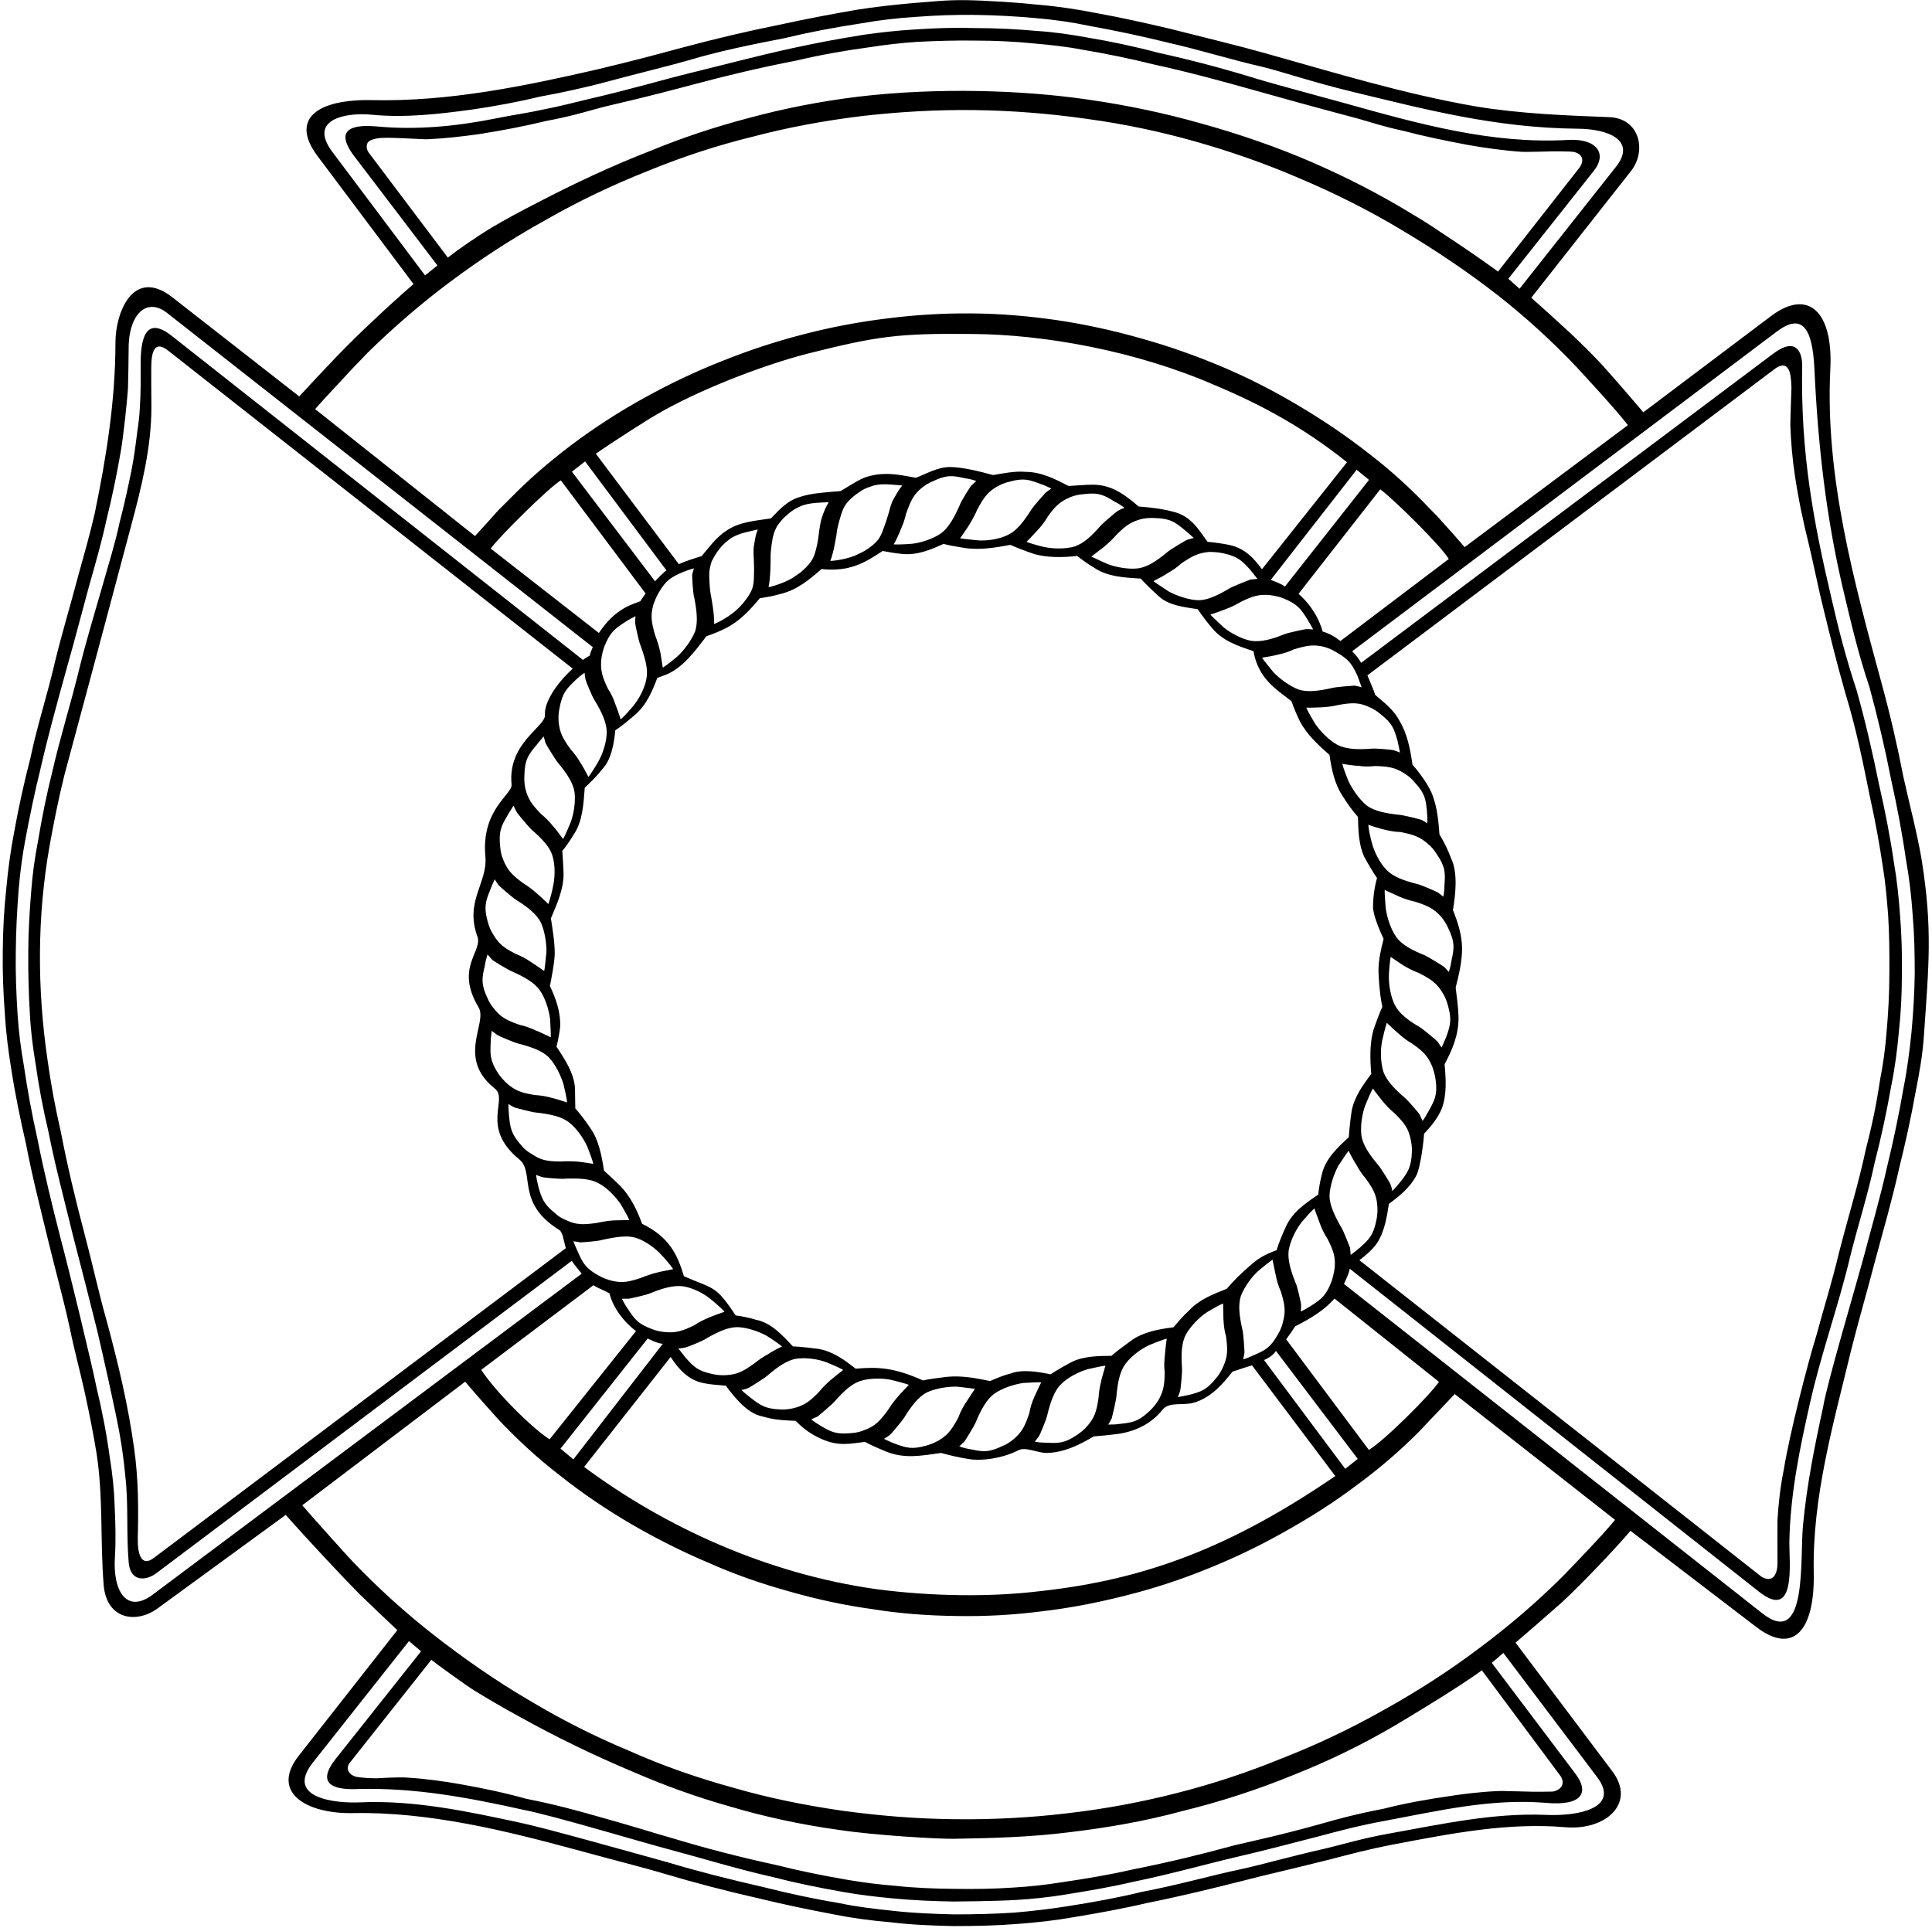 <?xml version="1.0" encoding="UTF-8"?>
<svg xmlns="http://www.w3.org/2000/svg" xmlns:xlink="http://www.w3.org/1999/xlink" width="520pt" height="519pt" viewBox="0 0 520 519" version="1.1">
<g id="surface1">
<path style=" stroke:none;fill-rule:nonzero;fill:rgb(0%,0%,0%);fill-opacity:1;" d="M 517.25 231.641 C 516.129 224.727 513.84 216.086 512.324 209.219 C 510.684 200.75 508.738 192.324 506.449 183.988 C 498.977 156.469 491.199 128.219 492.629 99.445 C 493.445 83.938 486.75 77.586 476.816 84.973 L 442.297 110.98 C 439.188 107.309 436.078 103.68 432.879 100.094 C 429.77 96.508 426.312 93.137 422.859 89.855 C 419.316 86.57 415.73 83.332 412.145 80.137 L 438.973 46.051 C 443.246 40.648 441.391 31.879 433.184 31.535 C 421.906 31.102 409.078 30.629 397.195 28.641 C 377.93 25.312 359.223 19.566 340.43 14.297 C 332.699 12.137 324.75 10.234 314.855 7.73 C 308.551 6.262 301.941 4.75 294.727 3.453 C 289.887 2.504 284.832 1.727 279.648 1.293 C 274.203 0.688 265.609 0.129 259.82 0.039 C 254.074 -0.004 251.309 0.43 245.82 0.82 C 240.594 1.293 235.41 1.855 230.574 2.633 C 223.316 3.887 216.531 5.184 210.27 6.562 C 200.98 8.422 192.34 10.496 184.562 12.57 C 178.086 14.297 172.078 15.98 160.848 18.66 C 140.977 23.238 120.672 27.387 100.367 26.953 C 85.16 26.609 78.074 32.098 85.418 41.945 L 111.297 76.461 C 107.625 79.66 104.125 82.812 100.711 86.055 C 97.258 89.25 93.801 92.664 90.473 96.117 C 87.105 99.617 83.82 103.16 80.539 106.703 L 46.367 80.004 C 35.867 71.84 31.074 84.109 31.074 92.145 C 31.074 107.652 28.652 122.945 25.5 138.152 C 24.246 143.684 22.648 149.211 21.094 154.828 C 18.934 163.035 16.645 170.512 14.742 178.371 C 12.758 187.012 9.992 195.352 8.219 203.902 C 6.492 210.559 5.023 217.254 3.812 223.949 C 2.863 228.875 2.172 233.973 1.695 239.113 C 1.094 244.641 0.789 250.258 0.746 255.961 C 0.66 261.707 0.875 267.32 1.309 272.895 C 1.609 278.035 2.258 283.09 3.078 288.059 C 4.117 294.754 5.5 301.406 7.012 307.973 C 8.652 316.656 10.898 325.297 12.973 333.938 C 15.133 342.793 17.031 349.445 18.762 357.395 C 19.926 363.141 21.527 369.016 22.734 374.461 C 23.945 379.988 25.07 385.562 25.977 391.137 C 27.832 402.973 26.926 414.98 27.918 426.82 C 28.785 436.02 36.777 437.055 42.391 432.953 L 76.91 407.766 C 82.18 413.773 92.418 424.703 96.652 428.977 C 100.105 432.305 103.477 435.543 106.934 438.785 L 80.363 472.652 C 72.719 482.461 82.48 488.293 95.051 488.031 C 115.355 487.645 136.051 492.742 155.145 497.926 C 165.73 500.82 173.59 502.766 178.992 504.406 C 186.68 506.695 195.148 508.941 204.523 511.059 C 210.699 512.57 217.309 513.953 224.609 515.336 C 229.32 516.285 234.461 516.977 239.688 517.41 C 245.219 518.102 250.922 518.316 256.621 518.445 C 262.453 518.445 268.113 518.316 273.602 517.887 C 278.914 517.496 283.969 516.934 288.852 516.07 C 295.891 514.902 302.547 513.695 308.723 512.227 C 318.098 510.367 326.738 508.207 334.645 506.219 C 339.828 504.84 346.738 503.328 358.059 500.477 C 362.422 499.352 368.078 497.797 375.121 496.457 C 390.371 493.562 405.793 490.496 421.348 491.836 C 432.188 492.742 440.398 485.398 434.004 476.844 L 407.91 442.156 C 411.582 439 415.211 435.891 418.797 432.695 C 423.203 429.066 435.43 416.191 438.844 412.043 L 472.797 438.008 C 482.562 445.438 488.48 439.086 488.176 423.32 C 487.746 403.016 493.445 383.316 498.156 363.746 C 499.973 356.445 502.434 347.977 504.637 339.555 C 506.883 331.215 509.301 322.836 511.16 314.453 C 512.844 307.672 514.355 300.848 515.566 294.02 C 516.602 288.836 517.512 283.824 517.855 278.297 C 519.109 260.062 520.188 250.086 517.25 231.641 Z M 89.438 40.867 C 82.742 31.922 93.453 30.195 100.152 30.887 C 108.922 31.75 118.078 30.715 126.934 29.504 C 133.414 28.555 139.508 27.43 145.383 26.004 C 151.906 24.84 157.434 23.5 161.105 22.594 C 172.035 19.652 179.727 17.84 185.297 16.242 C 193.031 13.906 201.672 12.094 211.133 10.277 C 217.57 8.723 224.48 7.387 231.953 6.262 C 236.578 5.441 241.547 4.836 246.602 4.535 C 251.785 4.145 257.184 3.93 262.715 4.016 C 268.242 4.102 273.645 4.402 278.828 4.879 C 283.883 5.312 288.676 6.004 293.344 6.996 C 300.773 8.336 307.598 9.805 314.035 11.402 C 323.367 13.52 331.789 16.199 339.695 17.969 C 345.617 19.438 353.305 22.117 363.672 24.621 C 383.676 29.461 402.512 34.43 424.543 34.645 C 433.398 34.688 440.355 38.016 434.953 44.883 L 408.992 77.715 L 405.965 75.035 L 428.992 45.965 C 432.75 41.211 429.555 37.191 421.949 37.668 C 401.344 38.836 381.602 33.262 361.945 27.777 C 351.836 24.969 344.797 23.152 338.832 21.383 C 330.496 18.789 321.422 16.328 311.617 14.168 C 305.656 12.57 299.176 11.188 292.438 10.062 C 288.16 9.285 283.797 8.637 279.172 8.336 C 273.773 7.859 268.242 7.559 262.629 7.559 C 257.055 7.387 251.48 7.559 246.082 7.945 C 241.504 8.207 237.012 8.723 232.688 9.328 C 225.949 10.367 219.512 11.617 213.508 12.914 C 203.617 15.074 194.629 17.492 186.121 19.566 C 178.516 21.426 169.574 24.105 158.297 26.695 C 154.625 27.559 150.652 28.641 146.289 29.461 C 142.312 30.367 137.863 30.973 133.414 31.879 C 122.746 34.039 111.77 35.031 101.531 34.039 C 90.43 33.047 92.203 37.93 95.398 42.117 L 117.734 71.453 L 114.406 74.129 Z M 403.203 73.094 C 398.234 69.508 393.094 65.965 387.648 62.422 C 385.145 60.695 382.508 59.055 379.742 57.41 C 371.234 52.227 362.379 47.691 353.047 43.629 C 343.629 39.57 333.691 36.113 323.238 33.219 C 313.648 30.496 303.496 28.336 292.953 26.824 C 275.328 24.234 252.391 23.5 231.133 26.004 C 220.852 27.258 210.961 29.203 201.414 31.793 C 192.383 34.172 183.656 37.062 175.492 40.434 C 164.562 44.668 154.324 49.504 144.387 54.688 C 140.285 56.762 136.223 58.965 132.336 61.258 C 128.188 63.762 123.219 67.219 120.539 69.336 L 99.504 41.426 C 98.68 40.391 98.465 39.484 98.941 38.445 C 99.719 37.281 102.355 37.105 103.348 37.105 C 105.809 36.977 114.234 37.539 114.84 37.496 C 119.766 37.281 124.473 36.719 128.879 36.113 C 135.23 35.121 141.277 33.953 146.938 32.57 C 154.582 31.188 159.984 29.332 163.742 28.469 C 175.492 25.746 181.586 24.062 187.027 22.637 C 195.406 20.387 204.609 18.184 214.633 16.242 C 220.637 14.816 227.074 13.648 233.855 12.742 C 238.004 12.094 242.281 11.574 246.773 11.273 C 251.871 11.016 257.227 10.84 262.539 10.93 C 267.941 10.93 273.254 11.188 278.352 11.703 C 282.801 12.094 287.164 12.57 291.184 13.348 C 298.008 14.512 304.402 15.809 310.406 17.32 C 320.301 19.48 329.414 21.988 337.84 24.363 C 343.586 25.961 351.449 28.207 365.789 32.008 C 368.812 32.871 372.746 34.172 377.672 35.207 C 383.199 36.676 389.074 37.887 395.297 39.051 C 399.789 39.828 404.629 40.52 409.594 40.867 C 410.242 40.953 418.062 40.734 418.062 40.734 C 418.453 40.734 422.684 40.734 423.422 40.867 C 426.012 41.34 426.488 43.242 425.105 45.141 Z M 94.145 99.965 C 95.656 98.32 97.344 96.68 98.898 94.996 C 105.809 88.215 113.152 81.863 120.93 76.031 C 129.227 69.809 137.906 64.148 147.066 59.098 C 155.75 54.129 164.906 49.766 174.496 45.965 C 183.484 42.289 192.816 39.18 202.711 36.762 C 212.039 34.301 221.805 32.484 232.039 31.23 C 241.848 30.109 251.957 29.504 262.324 29.633 C 272.691 29.762 282.934 30.629 292.609 32.008 C 302.762 33.391 312.48 35.465 321.77 38.102 C 331.531 40.867 340.863 44.148 349.633 47.949 C 359.18 51.969 368.383 56.59 377.023 61.773 C 386.137 67.176 394.949 73.094 403.156 79.488 C 410.719 85.449 417.805 91.887 424.371 98.84 C 425.883 100.523 434.523 109.727 438.152 114.438 L 394.215 147.27 C 392.23 144.98 390.199 142.645 388.082 140.355 C 387.176 139.277 386.094 138.195 385.016 137.117 C 379.914 131.715 374.516 126.746 368.598 122.211 C 362.508 117.418 355.941 112.969 349.027 108.906 C 342.59 105.105 335.723 101.562 328.594 98.582 C 321.684 95.688 314.512 93.137 307.039 91.062 C 299.738 88.992 292.176 87.305 284.27 86.141 C 276.969 85.102 269.367 84.41 261.676 84.367 C 253.988 84.281 246.426 84.758 239.172 85.664 C 231.266 86.613 223.531 88.086 216.273 89.984 C 208.715 91.93 201.543 94.305 194.629 97.07 C 187.371 99.922 180.461 103.203 173.809 106.875 C 166.68 110.766 159.984 115.129 153.59 119.922 C 147.801 124.328 142.27 129.082 137.305 134.18 C 136.137 135.301 135.102 136.426 134.02 137.461 C 131.945 139.797 129.961 141.996 127.844 144.285 L 84.816 110.117 C 87.84 106.66 91.035 103.379 94.145 99.965 Z M 483.078 127.871 C 484.031 134.266 485.324 140.441 486.883 146.664 C 488.133 151.848 489.43 158.543 490.941 164.504 C 492.629 171.418 494.355 178.414 496.688 186.625 C 499.539 195.867 501.438 205.285 503.34 214.703 C 504.723 220.926 505.848 227.145 506.797 233.453 C 507.488 237.688 507.832 241.879 508.18 246.109 C 508.523 251.34 508.566 256.738 508.523 262.051 C 508.523 267.453 508.223 272.852 507.746 278.121 C 507.402 282.398 506.84 286.547 506.02 290.648 C 505.109 296.914 503.816 303.137 502.219 309.227 C 500.23 318.645 497.336 327.891 494.961 337.219 C 493.102 345.039 490.941 351.82 488.953 359.211 C 486.449 367.289 481.695 385.82 480.098 395.629 C 479.191 400.035 478.715 404.484 478.414 409.02 C 478.414 409.277 478.371 418.867 478.414 420.812 C 478.371 424.141 476.902 426.082 474.094 424.398 L 365.879 339.207 C 367.605 337.91 369.203 336.527 370.5 334.801 C 372.66 331.562 373.223 327.848 373.824 324.043 C 376.719 321.926 379.57 319.594 381.215 316.398 C 382.465 313.938 383.285 306.031 383.285 305.164 C 385.102 303.223 386.957 301.062 388.039 298.426 C 389.465 294.711 389.16 290.348 388.816 286.461 C 390.848 282.613 392.574 278.727 392.574 273.891 C 392.488 271.211 392.141 268.574 391.797 265.809 C 392.703 262.27 393.523 258.77 393.523 255.098 C 393.438 251.512 392.359 248.227 391.062 244.945 C 391.711 241.055 392.488 235.008 390.543 230.992 C 389.723 228.742 388.688 226.672 387.434 224.598 C 387.176 221.055 386.828 217.555 385.703 214.445 C 384.887 211.723 381.773 207.574 380.176 205.848 C 379.57 201.613 378.75 197.469 376.719 194.098 C 375.164 191.074 372.574 189.129 370.152 187.055 C 369.68 185.586 368.77 183.602 368.035 181.785 L 477.895 99.145 C 482.258 96.246 482.043 102.555 482.172 104.285 C 482.172 104.285 481.871 112.578 481.871 114.566 C 482.043 119.145 482.43 123.551 483.078 127.871 Z M 36.129 390.055 C 34.527 378.348 31.766 366.77 28.652 355.32 C 26.449 347.547 24.98 340.504 22.691 331.906 C 20.273 322.789 18.113 313.676 16.344 304.52 C 14.871 298.168 13.664 291.645 12.758 285.035 C 9.992 266.027 9.992 246.715 13.316 227.836 C 14.484 221.355 15.738 215.051 17.336 208.613 C 23.383 186.234 29.344 163.855 35.305 141.48 C 38.113 131.023 40.75 120.398 40.75 109.512 C 40.707 106.055 40.707 102.773 40.707 99.145 C 40.707 94.176 41.785 91.754 45.113 94.262 L 154.152 179.973 C 149.57 184.16 146.461 189.172 146.676 192.371 C 146.98 195.609 136.566 199.887 137.691 211.203 C 137.906 213.883 129.441 217.902 130.648 230.602 C 131.254 237.688 125.035 242.566 128.488 252.07 C 129.961 256.176 122.398 260.41 128.793 271.125 C 131.383 275.312 122.746 284.73 133.199 293.027 C 136.914 295.965 129.137 303.352 139.766 312.078 C 144 315.449 138.816 323.742 150.352 330.957 C 151.516 331.562 151.645 333.766 152.293 335.969 L 41.355 419.387 C 37.898 421.938 37.035 418.004 37.078 414.203 C 37.293 406.168 37.25 398.09 36.129 390.055 Z M 378.059 295.445 C 375.164 292.984 373.133 290.738 372.312 288.402 C 371.578 285.941 371.492 282.527 372.012 280.109 C 372.141 279.504 372.875 276.352 373.266 275.312 C 373.867 275.918 376.203 278.078 376.375 278.164 C 377.539 279.246 378.836 280.195 380.176 280.973 C 383.199 283.09 384.367 284.387 385.488 287.066 C 385.879 288.145 386.223 289.355 386.398 290.648 C 386.957 294.668 386.137 296.137 384.539 299.031 C 384.02 299.98 383.461 300.977 382.898 301.711 C 382.465 300.891 382.422 300.672 382.078 299.98 C 381.988 299.723 378.922 296.137 378.059 295.445 Z M 380.004 310.219 C 379.828 314.238 378.879 315.621 376.848 318.211 C 376.156 319.031 375.469 319.855 374.777 320.59 C 374.559 319.637 374.473 319.465 374.215 318.688 C 374.215 318.559 371.711 314.453 370.973 313.633 C 368.469 310.652 366.828 308.145 366.438 305.77 C 366.094 303.18 366.609 299.766 367.477 297.477 C 367.734 296.871 368.945 293.934 369.504 292.984 C 369.938 293.676 371.969 296.18 372.055 296.309 C 373.09 297.562 374.215 298.773 375.379 299.68 C 377.973 302.27 379.055 303.695 379.656 306.547 C 379.914 307.758 380.09 308.926 380.004 310.219 Z M 382.293 276.566 C 378.922 274.621 376.633 272.809 375.469 270.605 C 374.258 268.23 373.738 264.902 373.824 262.441 C 373.824 261.75 374.086 258.598 374.301 257.559 C 374.949 258.035 377.586 259.762 377.758 259.891 C 379.098 260.711 380.562 261.402 381.945 261.922 C 385.273 263.648 386.699 264.645 388.211 267.148 C 388.859 268.145 389.336 269.309 389.68 270.52 C 390.805 274.449 390.371 275.918 389.289 279.031 C 388.859 280.066 388.383 281.145 387.996 281.969 C 387.477 281.234 387.391 281.016 386.957 280.41 C 386.785 280.152 383.199 277.172 382.293 276.566 Z M 389.938 261.621 C 389.289 260.887 389.246 260.801 388.645 260.238 C 388.469 260.062 384.496 257.602 383.461 257.129 C 379.871 255.699 377.324 254.277 375.855 252.289 C 374.344 250.172 373.266 246.887 372.961 244.383 C 372.961 243.82 372.617 240.625 372.703 239.543 C 373.438 239.934 376.375 241.188 376.547 241.316 C 377.973 241.922 379.527 242.438 380.996 242.742 C 384.496 243.863 386.094 244.727 387.996 246.887 C 388.73 247.797 389.379 248.875 389.852 249.953 C 391.625 253.629 391.406 255.27 390.672 258.508 C 390.5 259.633 390.285 260.668 389.938 261.621 Z M 388.773 238.246 C 388.773 239.328 388.688 240.406 388.469 241.359 C 387.734 240.754 387.648 240.711 387.004 240.234 C 386.785 240.062 382.465 238.16 381.43 237.945 C 377.672 236.996 374.949 235.961 373.176 234.145 C 371.363 232.285 369.852 229.262 369.246 226.887 C 369.031 226.195 368.297 223.129 368.297 222.004 C 369.031 222.309 372.055 223.215 372.227 223.215 C 373.824 223.602 375.379 223.949 376.938 223.949 C 380.477 224.684 382.207 225.246 384.324 227.145 C 385.273 227.879 386.051 228.875 386.699 229.91 C 389.031 233.281 389.031 234.922 388.773 238.246 Z M 384.148 221.617 C 383.371 221.098 383.199 221.012 382.551 220.664 C 382.379 220.578 377.758 219.414 376.676 219.328 C 372.832 218.938 369.98 218.289 367.949 216.906 C 365.922 215.266 363.977 212.457 362.938 210.254 C 362.68 209.605 361.469 206.625 361.297 205.59 C 362.031 205.762 365.23 206.191 365.359 206.105 C 367 206.367 368.641 206.367 370.066 206.191 C 373.738 206.281 375.555 206.625 377.93 208.137 C 378.965 208.785 379.914 209.52 380.738 210.559 C 383.504 213.535 383.762 215.094 384.062 218.418 C 384.148 219.586 384.238 220.578 384.148 221.617 Z M 361.512 214.488 C 362.68 216.391 364.02 218.203 365.488 219.887 C 365.574 223.734 365.746 227.449 367.129 230.516 C 368.211 232.504 369.332 234.445 370.629 236.348 C 369.895 238.938 369.547 241.66 369.547 244.426 C 369.723 246.715 371.535 250.949 372.398 252.719 C 371.711 255.441 371.016 258.293 371.016 261.316 C 371.016 262.312 371.277 267.453 372.055 270.992 C 371.191 272.938 370.457 274.969 369.723 277.043 C 368.641 280.672 368.727 284.949 369.074 289.051 C 366.871 291.988 364.535 295.23 363.805 298.988 C 363.457 301.32 363.199 303.738 363.023 306.117 C 360.047 308.84 356.719 311.906 355.77 316.141 C 355.336 317.867 354.988 319.68 354.816 321.539 C 351.316 323.914 347.73 326.379 346.047 330.309 C 345.098 332.34 344.277 334.367 343.586 336.527 C 340.43 337.652 338.488 338.82 336.5 340.633 C 334.168 342.621 332.051 344.695 330.191 346.898 C 326.52 348.367 322.848 349.746 320.086 352.688 C 318.57 354.07 317.234 355.625 315.852 357.266 C 311.574 357.785 307.555 358.648 304.574 360.766 C 302.719 362.148 300.816 363.484 299.133 364.953 C 295.719 364.953 291.613 365.039 288.461 366.598 C 286.516 367.633 284.617 368.715 282.758 369.922 C 279.262 369.188 275.027 368.539 272.004 369.707 C 270.059 370.184 268.199 371.004 266.473 371.738 C 262.973 371.004 258.824 370.184 254.766 370.613 C 252.562 370.918 250.445 371.133 248.414 371.566 C 240.551 368.066 236.273 367.895 230.312 368.41 C 227.418 366.164 224.438 363.875 220.422 363.098 C 218.219 362.84 215.797 362.492 213.422 362.406 C 210.613 359.469 207.633 356.055 203.441 355.234 C 201.629 354.672 199.855 354.328 198 354.07 C 192.512 345.773 192.125 347.07 184.09 343.527 C 182.273 337.652 180.242 333.074 172.812 329.402 C 171.477 325.73 169.746 322.145 167.023 319.293 C 165.598 317.867 164.043 316.484 162.574 315.102 C 161.926 310.996 161.148 306.852 158.945 303.738 C 157.648 301.797 156.312 299.98 154.844 298.34 C 154.844 296.48 154.758 294.711 154.758 293.027 C 154.582 288.965 152.078 285.207 149.789 281.75 C 150.219 279.98 150.566 278.164 150.781 276.309 C 150.91 272.508 149.656 268.836 148.016 265.422 C 148.535 262.57 149.141 259.848 149.312 256.824 C 149.312 253.586 148.75 250.301 148.277 247.191 C 149.875 243.391 151.688 239.5 151.688 235.18 C 151.602 233.105 151.516 231.164 151.344 229.047 C 152.465 227.707 153.461 226.195 154.41 224.641 C 156.785 221.184 157.047 216.562 157.391 212.027 C 158.988 210.516 160.633 208.961 162.016 207.145 C 164.477 204.594 165.254 200.359 165.598 196.602 C 167.371 195.395 169.012 194.055 170.609 192.672 C 173.895 189.992 175.492 186.234 176.918 182.477 C 177.781 182.133 178.602 181.871 179.336 181.57 C 183.828 179.711 187.07 175.262 190.137 171.246 C 191.953 170.641 193.637 169.949 195.363 169.086 C 199.121 167.184 201.887 164.16 204.48 161.051 C 206.512 160.703 208.324 160.402 210.184 159.84 C 214.633 158.758 217.828 155.996 221.156 153.145 C 221.543 153.273 225.691 153.617 228.801 152.711 C 232.129 151.891 234.852 150.074 237.57 148.305 C 239.301 148.648 241.156 148.953 243.016 149.125 C 247.117 149.473 250.789 147.828 253.945 146.402 C 255.629 146.836 257.617 147.184 259.559 147.484 C 263.578 148.133 268.027 147.398 271.914 146.664 C 273.816 147.484 275.934 148.305 278.094 149.039 C 281.68 150.16 286.086 150.074 289.93 149.645 C 291.355 150.77 292.91 151.891 294.465 152.797 C 297.965 155.176 302.371 155.477 306.992 155.734 C 308.551 157.379 310.148 158.934 311.875 160.488 C 314.555 162.949 318.312 163.34 322.375 163.988 C 323.582 165.758 324.879 167.484 326.262 169.086 C 328.984 172.41 333.09 173.879 337.363 175.262 C 338.703 182.734 343.453 185.5 347.602 188.742 C 348.25 190.641 349.027 192.41 349.891 194.227 C 351.836 197.812 354.73 200.449 357.84 203.215 C 358.402 207.145 359.223 211.16 361.512 214.488 Z M 348.727 345.344 C 347.258 341.758 346.523 338.82 346.867 336.441 C 347.344 333.852 348.898 330.738 350.453 328.84 C 350.844 328.363 352.914 325.988 353.781 325.254 C 353.996 326.074 355.164 329.012 355.207 329.23 C 355.723 330.652 356.414 332.121 357.281 333.418 C 358.965 336.746 359.484 338.473 359.223 341.281 C 359.051 342.492 358.789 343.699 358.402 344.867 C 356.934 348.754 355.637 349.703 352.871 351.477 C 351.879 352.082 351.059 352.602 350.109 353.031 C 350.195 352.082 350.195 351.91 350.195 351.133 C 350.195 350.914 349.199 346.25 348.727 345.344 Z M 334.426 358.043 C 333.562 354.242 333.219 351.348 333.953 348.93 C 334.859 346.465 336.891 343.699 338.66 342.102 C 339.18 341.629 341.684 339.598 342.504 339.078 C 342.68 339.855 343.281 343.008 343.367 343.184 C 343.629 344.738 344.148 346.293 344.754 347.676 C 345.832 351.176 346.09 352.988 345.312 355.797 C 345.098 356.922 344.621 358.043 343.973 359.121 C 341.988 362.711 340.562 363.441 337.449 364.781 C 336.457 365.258 335.508 365.645 334.598 365.906 C 334.773 364.953 334.859 364.781 334.945 364.09 C 334.988 363.875 334.688 359.035 334.426 358.043 Z M 318.141 368.281 C 317.84 364.395 318.055 361.41 319.133 359.297 C 320.43 356.965 322.805 354.543 324.922 353.16 C 325.484 352.859 328.164 351.219 329.199 350.871 C 329.199 351.648 329.285 354.805 329.285 354.977 C 329.371 356.617 329.547 358.258 329.977 359.684 C 330.496 363.398 330.41 365.172 329.285 367.719 C 328.812 368.844 328.164 370.012 327.344 370.918 C 324.836 374.07 323.367 374.59 320.086 375.453 C 318.961 375.711 317.969 375.887 317.016 376.059 C 317.363 375.238 317.449 375.02 317.664 374.242 C 317.75 374.07 318.227 369.363 318.141 368.281 Z M 313.473 369.23 C 313.473 372.902 313.086 374.719 311.66 377.094 C 310.969 378.133 310.234 379.082 309.242 379.945 C 306.305 382.711 304.66 382.926 301.336 383.273 C 300.297 383.445 299.219 383.445 298.27 383.445 C 298.785 382.711 298.785 382.496 299.219 381.805 C 299.305 381.543 300.387 377.008 300.473 375.93 C 300.816 372.082 301.422 369.145 302.891 367.156 C 304.402 365.039 307.211 363.012 309.414 362.02 C 310.062 361.758 313 360.551 314.035 360.332 C 313.863 361.152 313.562 364.352 313.562 364.48 C 313.387 366.121 313.258 367.676 313.473 369.23 Z M 184.434 362.711 C 184.695 362.711 189.145 360.98 190.008 360.332 C 193.336 358.391 196.055 357.223 198.52 357.223 C 201.066 357.309 204.309 358.391 206.422 359.598 C 206.984 359.945 209.664 361.672 210.484 362.449 C 209.75 362.711 206.984 364.266 206.898 364.395 C 205.43 365.172 204.133 366.121 202.969 367.027 C 199.988 369.188 198.344 369.965 195.535 370.141 C 194.371 370.227 193.074 370.141 191.863 369.879 C 187.848 369.016 186.723 367.938 184.52 365.43 C 183.871 364.566 183.141 363.703 182.578 362.969 C 183.527 362.883 183.699 362.883 184.434 362.711 Z M 179.078 358.562 C 177.867 358.477 176.66 358.215 175.578 357.785 C 171.691 356.359 170.781 355.062 168.926 352.211 C 168.32 351.391 167.801 350.395 167.371 349.574 C 168.32 349.574 168.492 349.574 169.227 349.574 C 169.488 349.574 174.109 348.539 175.016 348.105 C 178.602 346.637 181.453 345.902 183.914 346.25 C 186.465 346.637 189.574 348.191 191.434 349.836 C 191.953 350.18 194.328 352.297 195.02 353.074 C 194.242 353.336 191.219 354.457 191.043 354.543 C 189.66 355.148 188.191 355.797 186.898 356.703 C 183.656 358.301 181.844 358.82 179.078 358.562 Z M 201.367 373.637 C 201.629 373.551 205.645 371.047 206.512 370.312 C 209.406 367.805 211.867 366.164 214.242 365.734 C 216.922 365.344 220.246 365.82 222.539 366.727 C 223.141 366.984 226.121 368.195 226.945 368.758 C 226.383 369.188 223.922 371.133 223.746 371.305 C 222.539 372.344 221.328 373.508 220.422 374.676 C 217.828 377.355 216.359 378.348 213.594 379.039 C 212.473 379.297 211.219 379.469 210.008 379.383 C 205.949 379.211 204.652 378.262 201.973 376.188 C 201.152 375.539 200.246 374.848 199.598 374.156 C 200.547 373.898 200.723 373.898 201.367 373.637 Z M 220.074 381.285 C 220.203 381.199 223.879 378.09 224.609 377.266 C 227.117 374.414 229.277 372.43 231.652 371.695 C 234.113 370.918 237.527 370.918 239.902 371.434 C 240.551 371.609 243.664 372.344 244.613 372.773 C 244.051 373.336 241.891 375.625 241.805 375.797 C 240.727 377.008 239.73 378.305 238.996 379.559 C 236.75 382.582 235.496 383.879 232.82 384.871 C 231.738 385.348 230.531 385.648 229.277 385.734 C 225.258 386.164 223.789 385.52 220.895 383.789 C 219.988 383.23 219.082 382.668 218.348 382.062 C 219.168 381.676 219.297 381.586 220.074 381.285 Z M 239.559 386.211 C 239.688 386.121 242.797 382.535 243.359 381.586 C 245.391 378.305 247.203 376.016 249.449 374.805 C 251.742 373.727 255.152 373.164 257.617 373.25 C 258.18 373.336 261.375 373.637 262.41 373.855 C 261.98 374.461 260.207 377.137 260.121 377.312 C 259.215 378.648 258.48 380.031 257.961 381.5 C 256.234 384.742 255.152 386.211 252.734 387.68 C 251.742 388.238 250.617 388.758 249.32 389.105 C 245.391 390.227 243.965 389.711 240.812 388.586 C 239.773 388.195 238.867 387.766 237.918 387.289 C 238.738 386.812 238.867 386.727 239.559 386.211 Z M 259.559 388.023 C 259.734 387.852 262.238 383.836 262.629 382.797 C 264.141 379.211 265.609 376.66 267.551 375.195 C 269.715 373.637 272.91 372.645 275.328 372.258 C 276.02 372.258 279.172 371.996 280.254 372.082 C 279.82 372.816 278.566 375.711 278.438 375.887 C 277.789 377.398 277.273 378.867 277.055 380.336 C 275.848 383.922 275.07 385.477 272.824 387.375 C 271.914 388.109 270.879 388.844 269.801 389.234 C 265.996 391.047 264.527 390.789 261.246 390.098 C 260.121 389.926 259.129 389.664 258.18 389.32 C 258.91 388.672 258.996 388.586 259.559 388.023 Z M 279.648 386.598 C 279.82 386.383 281.68 381.977 281.852 380.98 C 282.758 377.223 283.797 374.371 285.523 372.645 C 287.383 370.742 290.406 369.23 292.781 368.539 C 293.344 368.453 296.496 367.676 297.531 367.59 C 297.316 368.367 296.41 371.434 296.41 371.609 C 296.02 373.164 295.762 374.762 295.676 376.23 C 295.156 379.945 294.551 381.629 292.695 383.789 C 291.918 384.742 290.969 385.477 289.93 386.211 C 286.562 388.5 284.918 388.5 281.594 388.328 C 280.555 388.328 279.477 388.238 278.523 388.066 C 279.086 387.289 279.172 387.203 279.648 386.598 Z M 142.961 223.215 C 145.898 225.762 147.93 227.922 148.664 230.258 C 149.484 232.805 149.398 236.219 148.84 238.637 C 148.75 239.242 148.016 242.309 147.586 243.348 C 146.98 242.742 144.691 240.582 144.52 240.496 C 143.309 239.414 142.012 238.465 140.758 237.688 C 137.777 235.484 136.566 234.188 135.488 231.508 C 135.012 230.43 134.711 229.219 134.625 227.922 C 134.191 223.906 134.84 222.438 136.566 219.543 C 137.086 218.594 137.691 217.727 138.211 216.863 C 138.641 217.812 138.73 217.902 139.074 218.594 C 139.16 218.852 142.227 222.523 142.961 223.215 Z M 141.148 208.613 C 141.234 204.508 142.184 203.215 144.301 200.664 C 144.992 199.801 145.684 198.938 146.332 198.246 C 146.59 199.195 146.676 199.367 146.852 200.059 C 146.938 200.316 149.441 204.422 150.09 205.199 C 152.598 208.18 154.195 210.688 154.625 213.105 C 154.973 215.652 154.453 219.066 153.59 221.355 C 153.328 222.004 152.121 224.898 151.559 225.852 C 151.129 225.203 149.184 222.652 148.969 222.523 C 147.973 221.27 146.852 220.105 145.684 219.152 C 143.094 216.52 142.098 215.051 141.406 212.285 C 141.148 211.117 141.062 209.91 141.148 208.613 Z M 138.859 242.18 C 142.141 244.211 144.43 246.109 145.555 248.27 C 146.633 250.648 147.152 254.016 147.066 256.48 C 146.938 257.086 146.723 260.324 146.461 261.359 C 145.77 260.844 143.137 259.07 142.961 258.984 C 141.711 258.078 140.242 257.344 138.859 256.781 C 135.531 255.098 134.191 254.016 132.723 251.469 C 132.031 250.473 131.645 249.352 131.297 248.184 C 130.176 244.211 130.691 242.656 131.902 239.633 C 132.293 238.551 132.723 237.559 133.156 236.691 C 133.676 237.559 133.762 237.645 134.191 238.246 C 134.32 238.465 137.906 241.574 138.859 242.18 Z M 131.211 256.91 C 131.902 257.688 131.988 257.773 132.508 258.379 C 132.68 258.551 136.699 261.059 137.734 261.445 C 141.234 263.004 143.781 264.473 145.211 266.457 C 146.766 268.574 147.758 271.859 148.059 274.32 C 148.059 274.926 148.32 278.164 148.234 279.203 C 147.496 278.855 144.648 277.473 144.43 277.473 C 143.004 276.824 141.492 276.18 140.023 275.918 C 136.523 274.711 134.883 273.891 133.113 271.688 C 132.336 270.777 131.645 269.785 131.168 268.574 C 129.441 264.902 129.699 263.262 130.477 260.02 C 130.648 258.898 130.91 257.859 131.211 256.91 Z M 132.074 280.539 C 132.074 279.418 132.246 278.426 132.336 277.473 C 133.113 278.035 133.285 278.121 133.848 278.598 C 134.02 278.77 138.383 280.629 139.465 280.887 C 143.137 281.836 145.984 282.875 147.672 284.559 C 149.484 286.461 150.996 289.527 151.688 291.945 C 151.859 292.551 152.555 295.617 152.641 296.742 C 151.859 296.48 148.793 295.531 148.578 295.531 C 147.109 295.102 145.469 294.84 144 294.754 C 140.371 294.191 138.641 293.547 136.523 291.688 C 135.66 290.91 134.797 289.961 134.105 288.965 C 131.902 285.555 131.902 283.91 132.074 280.539 Z M 138.555 298.125 C 138.688 298.168 143.309 299.422 144.301 299.465 C 148.145 299.895 151.086 300.543 153.027 302.012 C 155.145 303.609 157.09 306.418 158.082 308.664 C 158.297 309.27 159.508 312.25 159.68 313.285 C 158.902 313.113 155.793 312.684 155.621 312.684 C 153.977 312.555 152.379 312.555 150.91 312.641 C 147.238 312.641 145.469 312.25 143.094 310.609 C 142.012 310.004 141.062 309.27 140.328 308.32 C 137.562 305.211 137.348 303.609 137 300.371 C 136.914 299.246 136.828 298.125 136.828 297.172 C 137.648 297.691 137.863 297.777 138.555 298.125 Z M 172.34 173.578 C 173.68 177.25 174.453 180.059 174.023 182.477 C 173.633 185.113 171.992 188.137 170.438 190.035 C 170.051 190.512 167.934 192.973 167.023 193.621 C 166.852 192.801 165.73 189.777 165.645 189.605 C 165.168 188.137 164.477 186.668 163.613 185.371 C 162.016 182.047 161.582 180.316 161.84 177.422 C 162.016 176.301 162.23 175.133 162.703 173.922 C 164.262 170.078 165.512 169.215 168.32 167.398 C 169.227 166.797 170.137 166.32 171.043 165.844 C 170.957 166.797 170.957 166.969 170.957 167.746 C 170.957 168.004 171.906 172.629 172.34 173.578 Z M 186.855 160.832 C 187.59 164.59 187.848 167.527 187.113 169.906 C 186.121 172.367 184.09 175.09 182.316 176.688 C 181.801 177.164 179.293 179.191 178.387 179.711 C 178.301 178.891 177.738 175.781 177.738 175.605 C 177.352 173.965 176.918 172.453 176.355 171.07 C 175.32 167.527 175.059 165.758 175.797 162.949 C 176.184 161.828 176.613 160.66 177.262 159.578 C 179.293 156.082 180.676 155.348 183.742 154.008 C 184.824 153.574 185.816 153.23 186.77 152.973 C 186.465 153.922 186.465 154.008 186.293 154.785 C 186.293 155.043 186.465 159.754 186.855 160.832 Z M 202.883 150.379 C 202.926 151.848 203.012 153.316 202.926 154.871 C 202.883 157.852 202.621 159.062 200.203 162.129 C 199.598 162.82 199.035 163.469 198.301 164.117 C 196.875 165.5 194.066 167.227 192.211 167.961 C 192.297 165.195 191.477 161.008 191.176 159.32 C 191 158.156 190.828 154.656 190.914 154.008 C 191 152.973 191.262 152.02 191.562 151.07 C 192.125 149.988 192.773 148.867 193.508 147.914 C 194.242 146.965 195.062 146.145 196.012 145.41 C 198.086 143.684 200.723 143.293 203.961 142.516 C 203.355 143.941 203.27 144.934 202.883 147.141 C 202.797 148.176 202.797 149.254 202.883 150.379 Z M 206.855 158.066 C 207.418 155.391 207.418 151.113 207.418 149.344 C 207.418 148.262 207.895 144.762 208.152 144.113 C 208.41 143.078 208.801 142.215 209.316 141.395 C 210.098 140.312 210.871 139.363 211.824 138.629 C 212.645 137.852 213.594 137.16 214.676 136.641 C 217.008 135.344 219.73 135.344 223.055 135.172 C 222.234 136.555 221.848 137.418 221.113 139.578 C 220.852 140.57 220.68 141.609 220.508 142.73 C 220.336 144.199 220.16 145.629 219.816 147.094 C 219.125 149.988 218.734 151.199 215.711 153.879 C 215.062 154.395 214.328 154.871 213.594 155.391 C 211.91 156.512 208.801 157.637 206.855 158.066 Z M 319.438 145.324 C 319.133 145.453 315.117 147.828 314.297 148.52 C 311.312 151.027 308.852 152.582 306.434 152.973 C 303.797 153.316 300.473 152.711 298.18 151.848 C 297.578 151.59 294.684 150.293 293.73 149.816 C 294.379 149.297 296.973 147.355 297.059 147.27 C 298.355 146.188 299.52 145.066 300.473 143.984 C 303.105 141.309 304.574 140.398 307.383 139.664 C 308.465 139.449 309.758 139.363 310.969 139.449 C 315.031 139.578 316.324 140.57 318.875 142.688 C 319.738 143.379 320.602 144.156 321.293 144.805 C 320.344 145.066 320.172 145.066 319.438 145.324 Z M 325.441 148.562 C 326.648 148.562 327.859 148.648 329.156 148.91 C 333.043 149.73 334.211 150.855 336.457 153.316 C 337.148 154.223 337.797 154.957 338.445 155.82 C 337.406 155.906 337.32 155.906 336.543 155.996 C 336.328 156.082 331.836 157.809 330.926 158.371 C 327.602 160.359 324.922 161.566 322.504 161.566 C 319.91 161.48 316.715 160.359 314.512 159.191 C 314.035 158.805 311.27 157.074 310.449 156.426 C 311.184 156.082 314.035 154.527 314.121 154.352 C 315.59 153.574 316.844 152.668 317.926 151.676 C 321.035 149.559 322.633 148.824 325.441 148.562 Z M 300.945 137.461 C 300.688 137.547 297.102 140.57 296.324 141.395 C 293.773 144.328 291.656 146.273 289.238 147.094 C 286.777 147.828 283.363 147.742 280.988 147.227 C 280.34 147.094 277.23 146.273 276.277 145.844 C 276.84 145.367 279.043 142.949 279.129 142.863 C 280.211 141.695 281.246 140.398 281.98 139.102 C 284.098 136.078 285.48 134.914 288.16 133.789 C 289.238 133.355 290.449 133.098 291.656 133.012 C 295.719 132.492 297.188 133.27 299.953 135 C 300.945 135.477 301.855 136.078 302.633 136.684 C 301.766 137.031 301.594 137.117 300.945 137.461 Z M 281.422 132.621 C 281.246 132.797 278.094 136.297 277.574 137.203 C 275.457 140.484 273.688 142.773 271.441 143.898 C 269.152 145.109 265.738 145.629 263.273 145.453 C 262.629 145.367 259.516 145.109 258.395 144.891 C 258.91 144.242 260.684 141.609 260.77 141.438 C 261.633 140.055 262.41 138.586 263.016 137.203 C 264.742 133.961 265.738 132.535 268.199 131.066 C 269.238 130.465 270.359 129.945 271.613 129.688 C 275.547 128.562 277.012 129.125 280.121 130.289 C 281.16 130.637 282.066 131.066 282.977 131.5 C 282.152 132.062 281.98 132.148 281.422 132.621 Z M 261.375 130.766 C 261.203 130.938 258.609 134.957 258.309 135.992 C 256.754 139.492 255.281 142.039 253.34 143.512 C 251.137 145.066 247.895 146.102 245.52 146.359 C 244.785 146.445 241.676 146.621 240.551 146.535 C 240.984 145.887 242.324 142.949 242.324 142.773 C 243.016 141.309 243.531 139.75 243.879 138.281 C 245.09 134.781 245.91 133.141 248.027 131.371 C 249.02 130.594 250.012 129.945 251.223 129.469 C 254.895 127.742 256.492 128 259.734 128.734 C 260.727 128.863 261.809 129.125 262.758 129.469 C 262.023 130.16 261.938 130.246 261.375 130.766 Z M 240.25 134.781 C 239.859 135.734 239.516 136.77 239.258 137.895 C 238.867 139.234 238.391 140.703 237.871 142.086 C 236.879 144.934 236.188 146.016 232.949 148.133 C 232.172 148.605 231.395 148.953 230.574 149.344 C 228.672 150.25 225.52 150.898 223.488 150.984 C 224.438 148.52 225.129 144.199 225.344 142.473 C 225.52 141.395 226.469 138.066 226.812 137.332 C 227.16 136.426 227.723 135.562 228.457 134.781 C 229.277 133.918 230.227 133.184 231.223 132.492 C 232.172 131.801 233.25 131.285 234.418 130.938 C 236.879 129.988 239.516 130.422 242.844 130.68 C 241.805 131.934 241.371 132.84 240.25 134.781 Z M 336.758 172.496 C 334.254 172.023 331.145 170.379 329.285 168.824 C 328.855 168.352 326.434 166.234 325.785 165.41 C 326.52 165.238 329.547 164.117 329.719 164.031 C 331.145 163.512 332.613 162.82 333.906 162.043 C 337.191 160.402 338.922 159.926 341.812 160.184 C 343.023 160.359 344.191 160.574 345.312 161.008 C 349.156 162.562 350.109 163.855 351.879 166.707 C 352.398 167.617 352.961 168.48 353.434 169.43 C 352.398 169.344 352.312 169.344 351.578 169.344 C 351.273 169.344 346.695 170.293 345.66 170.727 C 342.074 172.195 339.18 172.844 336.758 172.496 Z M 342.031 156.082 L 365.141 126.445 L 368.469 129.168 L 345.832 157.895 C 344.926 157.16 343.324 156.602 342.031 156.082 Z M 339.652 153.23 C 337.449 150.16 334.945 147.57 330.969 146.707 C 329.113 146.316 327.082 146.016 325.008 145.844 C 322.59 142.516 320.559 138.844 315.676 137.723 C 313.734 137.16 310.711 136.641 306.477 136.34 C 303.496 133.789 300.039 130.98 295.633 130.551 C 293.773 130.336 291.832 130.551 287.598 130.809 C 284.141 129.035 280.34 127.008 275.977 127.008 C 273.211 126.746 269.887 127.438 267.293 127.871 C 264.141 127.008 259.086 125.711 255.715 125.711 C 252.348 125.711 249.582 127.438 246.516 128.605 C 243.836 128.129 241.328 127.57 238.52 127.57 C 236.492 127.57 234.633 127.871 232.559 128.605 C 230.398 129.512 228.152 131.109 226.211 132.191 C 222.449 132.492 218.305 132.754 215.496 133.703 C 211.953 134.695 209.879 137.074 207.504 139.535 C 203.312 140.184 199.164 140.441 195.754 142.688 C 192.816 144.504 190.957 147.227 188.84 149.688 C 186.723 150.336 184.562 151.027 182.707 151.848 L 160.371 122.125 C 163.828 119.664 174.672 112.707 176.57 111.672 C 187.309 105.305 204.898 98.375 217.613 95.125 C 236.059 90.516 241.691 89.668 261.676 89.898 C 281.059 90.008 305.855 94.453 327.082 103.723 C 339.543 108.961 350.77 115.02 362.551 124.414 Z M 179.379 153.531 C 178.688 153.965 176.613 156.082 176.312 156.469 L 153.934 126.965 L 157.477 124.199 Z M 173.766 159.754 C 173.289 160.402 172.598 161.395 172.34 161.828 C 170.738 162.562 165.773 163.426 161.191 170.379 L 132.074 147.656 C 134.352 144.496 147.707 131.242 150.953 129.297 Z M 163.309 196.949 C 163.309 199.539 162.316 202.781 161.02 205.027 C 160.762 205.547 159.031 208.312 158.387 209.133 C 157.996 208.398 156.527 205.633 156.312 205.461 C 155.535 204.078 154.582 202.781 153.59 201.699 C 151.387 198.676 150.609 197.035 150.352 194.227 C 150.262 193.02 150.352 191.723 150.609 190.512 C 151.387 186.492 152.465 185.414 154.887 183.082 C 155.707 182.305 156.527 181.613 157.348 181.094 C 157.434 182.09 157.434 182.219 157.605 182.91 C 157.605 183.168 159.379 187.531 160.027 188.48 C 162.059 191.809 163.223 194.484 163.309 196.949 Z M 149.441 326.594 C 146.246 324.043 145.77 322.488 144.863 319.25 C 144.648 318.254 144.387 317.219 144.301 316.227 C 145.121 316.613 145.34 316.613 146.027 316.871 C 146.246 316.961 150.953 317.434 152.035 317.262 C 155.922 317.133 158.773 317.262 160.977 318.43 C 163.309 319.594 165.688 322.102 167.066 324.133 C 167.328 324.648 169.055 327.414 169.359 328.406 C 168.621 328.406 165.383 328.492 165.211 328.492 C 163.656 328.578 162.059 328.883 160.59 329.184 C 156.914 329.703 155.145 329.703 152.508 328.492 C 151.473 328.062 150.352 327.5 149.441 326.594 Z M 156.184 334.41 C 156.441 334.41 161.148 334.109 162.145 333.723 C 165.945 332.898 168.883 332.469 171.215 333.203 C 173.68 334.023 176.527 336.055 178.086 337.867 C 178.559 338.258 180.676 340.762 181.195 341.629 C 180.418 341.801 177.352 342.359 177.176 342.449 C 175.578 342.836 174.023 343.355 172.641 343.914 C 169.141 345.125 167.371 345.387 164.648 344.738 C 163.438 344.434 162.359 344.004 161.234 343.398 C 157.648 341.453 156.871 339.984 155.535 336.961 C 155.059 335.969 154.672 335.016 154.324 334.109 C 155.273 334.238 155.445 334.238 156.184 334.41 Z M 159.723 345.945 C 160.934 346.77 162.531 347.242 164.043 348.148 C 164.996 352.039 167.934 355.84 171.172 358.301 L 147.93 387.422 C 143.129 384.41 133.148 374.355 129.527 368.715 Z M 174.324 360.289 C 174.586 360.461 175.535 360.809 175.883 361.023 C 176.918 361.41 177.48 361.629 178.387 361.715 L 154.324 392.82 L 150.867 389.926 Z M 180.504 365.258 C 182.707 368.629 185.344 371.52 189.402 372.301 C 191.305 372.688 193.289 372.816 195.363 372.988 C 198 376.574 201.238 380.379 204.953 381.199 C 207.289 381.805 208.367 382.234 214.156 382.449 C 216.059 384.395 218.176 386.035 221.023 387.289 C 225.777 389.449 228.973 388.543 232.82 388.109 C 234.633 389.105 236.578 389.926 238.566 390.746 C 243.488 392.691 247.766 391.867 253.297 391.09 C 255.586 391.738 257.918 392.258 260.469 392.691 C 264.227 393.383 270.016 392.473 274.031 390.398 C 275.977 389.363 278.871 390.961 281.465 391.09 C 286.129 391.09 290.363 389.02 294.379 386.641 C 296.582 386.469 298.656 386.254 300.73 385.992 C 305.57 385.348 309.977 383.188 312.914 379.426 C 314.641 377.266 318.441 378.348 321.121 377.613 C 325.871 376.359 329.242 372.387 331.703 369.23 C 333.434 368.629 335.16 368.066 336.977 367.504 L 359.395 397.312 C 331.656 416.258 308.598 425.164 279.992 428.285 C 266.859 429.887 250.879 429.758 235.672 427.727 C 206.488 423.582 179.055 411.086 157.219 394.852 Z M 340.215 366.078 C 340.477 365.992 342.637 365.023 343.41 363.617 L 365.445 392.691 L 362.074 395.367 Z M 346.176 360.504 C 347.129 359.211 347.949 358.043 348.598 357.008 C 352.914 354.848 356.59 352.512 359.18 349.531 L 387.305 371.953 C 384.859 375.527 372.629 387.781 368.426 390.27 Z M 357.84 321.84 C 357.93 319.16 359.051 315.965 360.219 313.762 C 360.605 313.285 362.289 310.566 362.98 309.746 C 363.285 310.48 364.84 313.285 365.012 313.418 C 365.746 314.801 366.609 316.094 367.648 317.305 C 369.809 320.285 370.543 321.926 370.715 324.777 C 370.801 325.945 370.715 327.242 370.457 328.449 C 369.637 332.469 368.512 333.594 366.051 335.797 C 365.184 336.484 364.406 337.176 363.543 337.781 C 363.457 336.832 363.457 336.66 363.371 335.883 C 363.285 335.664 361.602 331.258 360.996 330.352 C 359.051 326.98 357.84 324.219 357.84 321.84 Z M 368.469 190.297 C 369.547 190.727 370.586 191.375 371.535 192.195 C 374.777 194.703 375.25 196.215 376.156 199.453 C 376.375 200.535 376.633 201.527 376.805 202.566 C 375.898 202.219 375.812 202.133 375.035 201.918 C 374.777 201.828 370.066 201.355 368.988 201.527 C 365.141 201.828 362.246 201.613 360.047 200.535 C 357.711 199.281 355.336 196.82 353.953 194.789 C 353.605 194.227 352.008 191.504 351.578 190.469 C 352.398 190.555 355.594 190.383 355.723 190.383 C 357.367 190.297 358.922 190.078 360.348 189.734 C 364.02 189.086 365.832 189.086 368.469 190.297 Z M 364.578 184.551 C 364.363 184.551 359.656 184.895 358.66 185.156 C 354.902 186.02 351.879 186.363 349.59 185.629 C 347.129 184.723 344.406 182.691 342.68 180.879 C 342.375 180.402 340.215 177.941 339.695 177.031 C 340.43 176.945 343.629 176.344 343.758 176.254 C 345.312 175.91 346.867 175.477 348.25 174.785 C 351.793 173.707 353.605 173.449 356.328 174.098 C 357.539 174.441 358.66 174.914 359.656 175.562 C 363.242 177.551 364.02 179.02 365.402 182 C 365.789 183.039 366.137 184.074 366.48 184.98 C 365.574 184.723 365.402 184.723 364.578 184.551 Z M 360.777 172.539 C 359.309 171.375 357.711 170.469 355.984 169.992 C 354.293 163.746 349.676 160.012 349.504 159.84 L 371.492 131.715 C 374.652 133.914 387.953 147.016 389.938 150.465 Z M 41.094 429.238 C 34.227 434.379 30.254 428.59 30.945 418.867 C 31.203 414.594 31.074 409.84 30.855 405.262 C 30.727 400.984 30.254 396.621 29.562 392.387 C 28.695 385.992 27.488 379.688 25.977 373.465 C 24.637 366.77 18.504 341.496 16.387 333.637 C 14.051 324.52 11.848 315.535 10.035 306.375 C 8.609 299.938 7.398 293.547 6.449 286.977 C 5.629 282.398 5.023 277.691 4.719 272.852 C 4.375 267.41 4.16 261.879 4.246 256.262 C 4.289 250.648 4.59 244.988 5.023 239.414 C 5.414 234.75 6.016 230.215 6.883 225.676 C 8.047 219.543 9.301 213.363 10.812 207.316 C 12.93 197.984 15.52 188.695 18.113 179.324 C 20.359 171.418 22 164.938 23.945 157.852 C 25.672 151.762 27.402 145.758 28.695 139.75 C 30.164 133.875 31.418 127.785 32.457 121.781 C 33.277 117.199 34.184 108.129 34.441 104.672 C 34.527 102.383 34.617 95.559 34.617 94.477 C 34.441 84.496 39.496 79.875 45.027 84.281 L 159.551 174.184 C 159.293 174.871 158.859 175.695 158.73 176.473 C 158.082 176.859 157.477 177.164 156.914 177.637 L 46.02 90.242 C 39.109 84.93 37.898 91.41 37.855 97.59 C 37.855 99.574 37.855 101.648 37.855 103.723 C 37.855 105.664 37.77 107.566 37.641 109.684 C 37.555 111.801 37.293 113.961 36.949 116.164 C 36.516 119.75 36.039 123.293 35.352 126.789 C 34.398 131.457 33.363 136.164 32.152 140.789 C 30.988 146.316 29.258 151.719 27.703 157.246 C 25.801 163.941 23.297 172.066 21.266 180.316 C 19.062 189.391 16.211 198.375 14.141 207.445 C 12.539 213.797 11.285 220.105 10.207 226.539 C 9.344 230.945 8.738 235.398 8.395 239.934 C 7.961 245.332 7.613 250.863 7.613 256.305 C 7.57 261.922 7.703 267.453 8.047 272.938 C 8.262 277.43 8.824 281.793 9.559 286.199 C 10.422 292.379 11.59 298.512 13.016 304.52 C 14.871 313.938 17.379 323.266 19.668 332.684 C 21.871 341.152 23.945 349.273 26.105 357.914 C 27.273 362.754 31.504 381.629 32.238 386.211 C 32.887 389.84 33.363 393.469 33.707 397.141 C 34.617 404.828 33.969 412.52 34.617 420.34 C 35.004 425.996 39.41 425.566 42.262 423.32 L 153.891 339.379 C 154.367 340.156 156.227 342.406 156.57 342.836 Z M 429.941 478.441 C 436.035 486.605 425.02 488.941 415.945 488.508 C 401.863 487.945 387.91 491.016 373.996 493.52 C 366.871 494.773 361.254 496.5 356.848 497.535 C 346.219 499.957 339.695 501.902 334.082 503.109 C 325.871 504.84 317.102 507.387 307.297 509.246 C 301.117 510.758 294.551 511.965 287.383 513.09 C 282.801 513.824 278.008 514.387 273.039 514.816 C 267.812 515.164 262.324 515.293 256.883 515.293 L 256.711 515.293 C 251.18 515.164 245.734 514.949 240.465 514.344 C 235.496 513.824 230.574 513.262 225.949 512.27 C 218.648 511.059 211.781 509.547 205.473 507.949 C 196.012 505.789 187.504 503.629 179.641 501.254 C 171.605 499.051 146.547 491.965 140.023 490.625 C 125.812 487.559 111.426 484.492 96.867 485.141 C 90.43 485.441 76.605 484.059 84.211 474.426 L 110.086 441.723 L 113.328 444.488 L 90.43 473.344 C 84.211 481.121 91.555 481.77 96.262 481.555 C 111.598 481.121 126.242 483.887 140.977 487.168 C 148.84 488.68 172.641 495.852 180.504 497.926 C 189.016 500.172 198 502.98 207.719 505.184 C 213.77 506.738 220.16 508.078 226.855 509.246 C 231.133 510.023 235.586 510.539 240.078 510.973 C 245.477 511.492 251.137 511.75 256.711 511.836 C 256.883 511.836 268.199 511.75 273.559 511.406 C 278.008 511.145 282.371 510.672 286.605 509.98 C 293.039 508.941 299.176 507.906 304.836 506.566 C 315.16 504.449 324.402 501.812 333.219 499.742 C 339.566 498.273 345.918 496.629 355.078 494.254 C 359.957 492.957 365.789 491.359 373.004 490.062 C 387.176 487.43 401.172 484.059 416.031 485.27 C 425.926 486.176 427.867 482.461 423.938 477.32 L 401.516 447.598 L 404.629 444.918 Z M 116.09 446.777 C 117.605 447.984 125.77 453.906 127.715 455.07 C 131.516 457.402 135.445 459.695 139.637 461.984 C 149.57 467.512 159.855 472.523 170.695 477.059 C 178.773 480.559 187.199 483.629 196.055 486.133 C 205.473 488.941 215.324 491.102 225.605 492.527 C 235.496 494.039 252.648 495.031 256.926 494.945 C 267.508 494.773 277.574 494.469 287.512 493.219 C 298.094 491.965 308.246 490.195 317.926 487.559 C 328.422 485.008 338.445 481.727 348.078 477.793 C 357.453 474.078 366.438 469.715 374.949 464.746 C 377.715 463.148 393.438 453.688 398.84 449.586 L 420.051 478.098 C 421.434 480.301 419.965 481.898 417.891 482.242 C 417.457 482.289 412.836 482.289 412.836 482.289 C 412.836 482.289 406.484 482.113 405.535 482.113 C 402.898 481.898 394.949 482.676 390.457 483.41 C 384.148 484.316 378.102 485.398 372.355 486.867 C 365.055 488.25 359.613 489.762 355.68 490.883 C 344.406 494.039 337.84 495.379 332.352 496.672 C 323.844 499.008 314.727 501.254 304.703 503.238 C 298.699 504.621 292.262 505.703 285.48 506.695 C 281.422 507.344 277.055 507.82 272.691 508.078 C 267.594 508.422 262.324 508.512 257.055 508.422 C 256.926 508.422 256.84 508.422 256.797 508.422 C 251.48 508.379 246.082 508.164 240.941 507.602 C 236.535 507.258 232.258 506.695 228.152 506.004 C 221.371 504.84 215.02 503.543 209.016 502.031 C 199.078 499.871 189.922 497.492 181.496 494.945 C 176.832 493.648 170.781 491.66 158.945 488.379 C 155.23 487.344 149.398 485.699 141.664 484.188 C 135.965 482.59 130.004 481.336 123.695 480.215 C 119.203 479.438 114.578 478.789 109.699 478.484 C 107.453 478.27 101.359 478.66 101.359 478.66 C 99.848 478.66 98.121 478.574 96.434 478.355 C 94.363 478.141 92.504 476.281 94.363 474.211 Z M 420.523 424.398 C 413.656 431.223 406.312 437.531 398.449 443.406 C 390.285 449.586 381.516 455.242 372.312 460.344 C 363.586 465.266 354.344 469.672 344.797 473.387 C 335.809 477.059 326.477 480.172 316.586 482.676 C 307.297 485.051 297.445 486.91 287.297 488.078 C 277.574 489.242 267.422 489.805 257.012 489.676 C 246.645 489.59 236.449 488.723 226.684 487.387 C 216.531 485.918 206.77 483.93 197.523 481.25 C 187.633 478.527 178.344 475.289 169.445 471.316 C 159.898 467.34 150.91 462.762 142.27 457.578 C 133.285 452.305 124.816 446.387 116.738 440.082 C 109.094 434.117 101.879 427.551 95.098 420.512 C 93.539 418.91 84.34 408.633 81.359 405.176 L 125.207 371.91 C 127.195 374.328 133.285 381.156 134.32 382.277 C 139.379 387.594 144.691 392.516 150.523 397.012 C 156.699 401.934 163.352 406.43 170.266 410.445 C 176.832 414.246 183.699 417.703 190.871 420.727 C 197.652 423.75 204.824 426.258 212.301 428.332 C 219.512 430.402 227.117 432.09 235.066 433.168 C 242.238 434.336 249.883 434.898 257.66 434.984 C 265.48 435.113 272.953 434.68 280.297 433.73 C 288.16 432.824 295.762 431.312 303.062 429.453 C 310.621 427.551 317.84 425.176 324.75 422.367 C 332.008 419.473 338.832 416.191 345.355 412.52 C 352.355 408.633 359.051 404.398 365.273 399.688 C 371.277 395.281 376.895 390.441 382.121 385.172 C 383.156 384.008 389.465 377.484 391.539 375.238 L 434.695 409.105 C 431.801 412.734 422.512 422.367 420.523 424.398 Z M 514.484 277.777 C 513.969 282.875 513.32 287.93 512.324 292.898 C 511.074 300.156 509.562 307.281 507.832 314.41 C 505.977 322.703 503.555 330.957 501.395 339.164 C 499.105 347.547 491.719 372.387 490.684 378.777 C 488.395 389.277 486.277 399.859 485.281 410.574 C 484.375 419.43 486.621 443.969 474.309 434.25 L 361.73 345.602 C 362.289 344.262 363.023 343.055 363.285 341.496 L 473.402 428.418 C 483.598 436.496 481.523 420.555 481.609 414.809 C 481.871 402.238 484.375 389.926 487.141 377.785 C 490.121 364.395 494.828 351.52 497.984 338.215 C 500.102 329.703 502.777 321.453 504.551 313.027 C 506.363 306.031 507.832 299.074 509.086 291.988 C 510.035 287.324 510.641 282.613 511.074 277.82 C 511.637 272.723 511.895 267.453 511.895 262.137 C 511.98 256.867 511.809 251.684 511.418 246.586 C 511.074 241.789 510.598 237.039 509.777 232.328 C 508.738 225.203 507.359 218.16 505.758 211.203 C 504.031 202.738 502.09 194.227 499.711 185.805 C 496.988 177.594 494.828 169.344 492.973 161.18 C 488.133 140.57 484.59 122.039 485.066 98.363 C 485.066 95.211 483.684 90.371 477.246 95.211 L 366.352 178.414 C 365.789 177.422 364.969 176.301 363.934 175.305 L 478.285 89.207 C 484.895 84.281 487.832 87.953 488.352 99.316 C 489.301 119.836 491.504 139.32 496.125 158.848 C 498.199 167.617 500.23 176.301 503.168 184.938 C 505.414 193.191 507.359 201.484 509 209.867 C 510.598 217.035 511.98 224.297 513.016 231.551 C 513.926 236.562 514.484 241.574 514.832 246.715 C 515.266 251.855 515.352 256.953 515.352 262.227 C 515.266 267.453 514.961 272.637 514.484 277.777 "/>
</g>
</svg>
